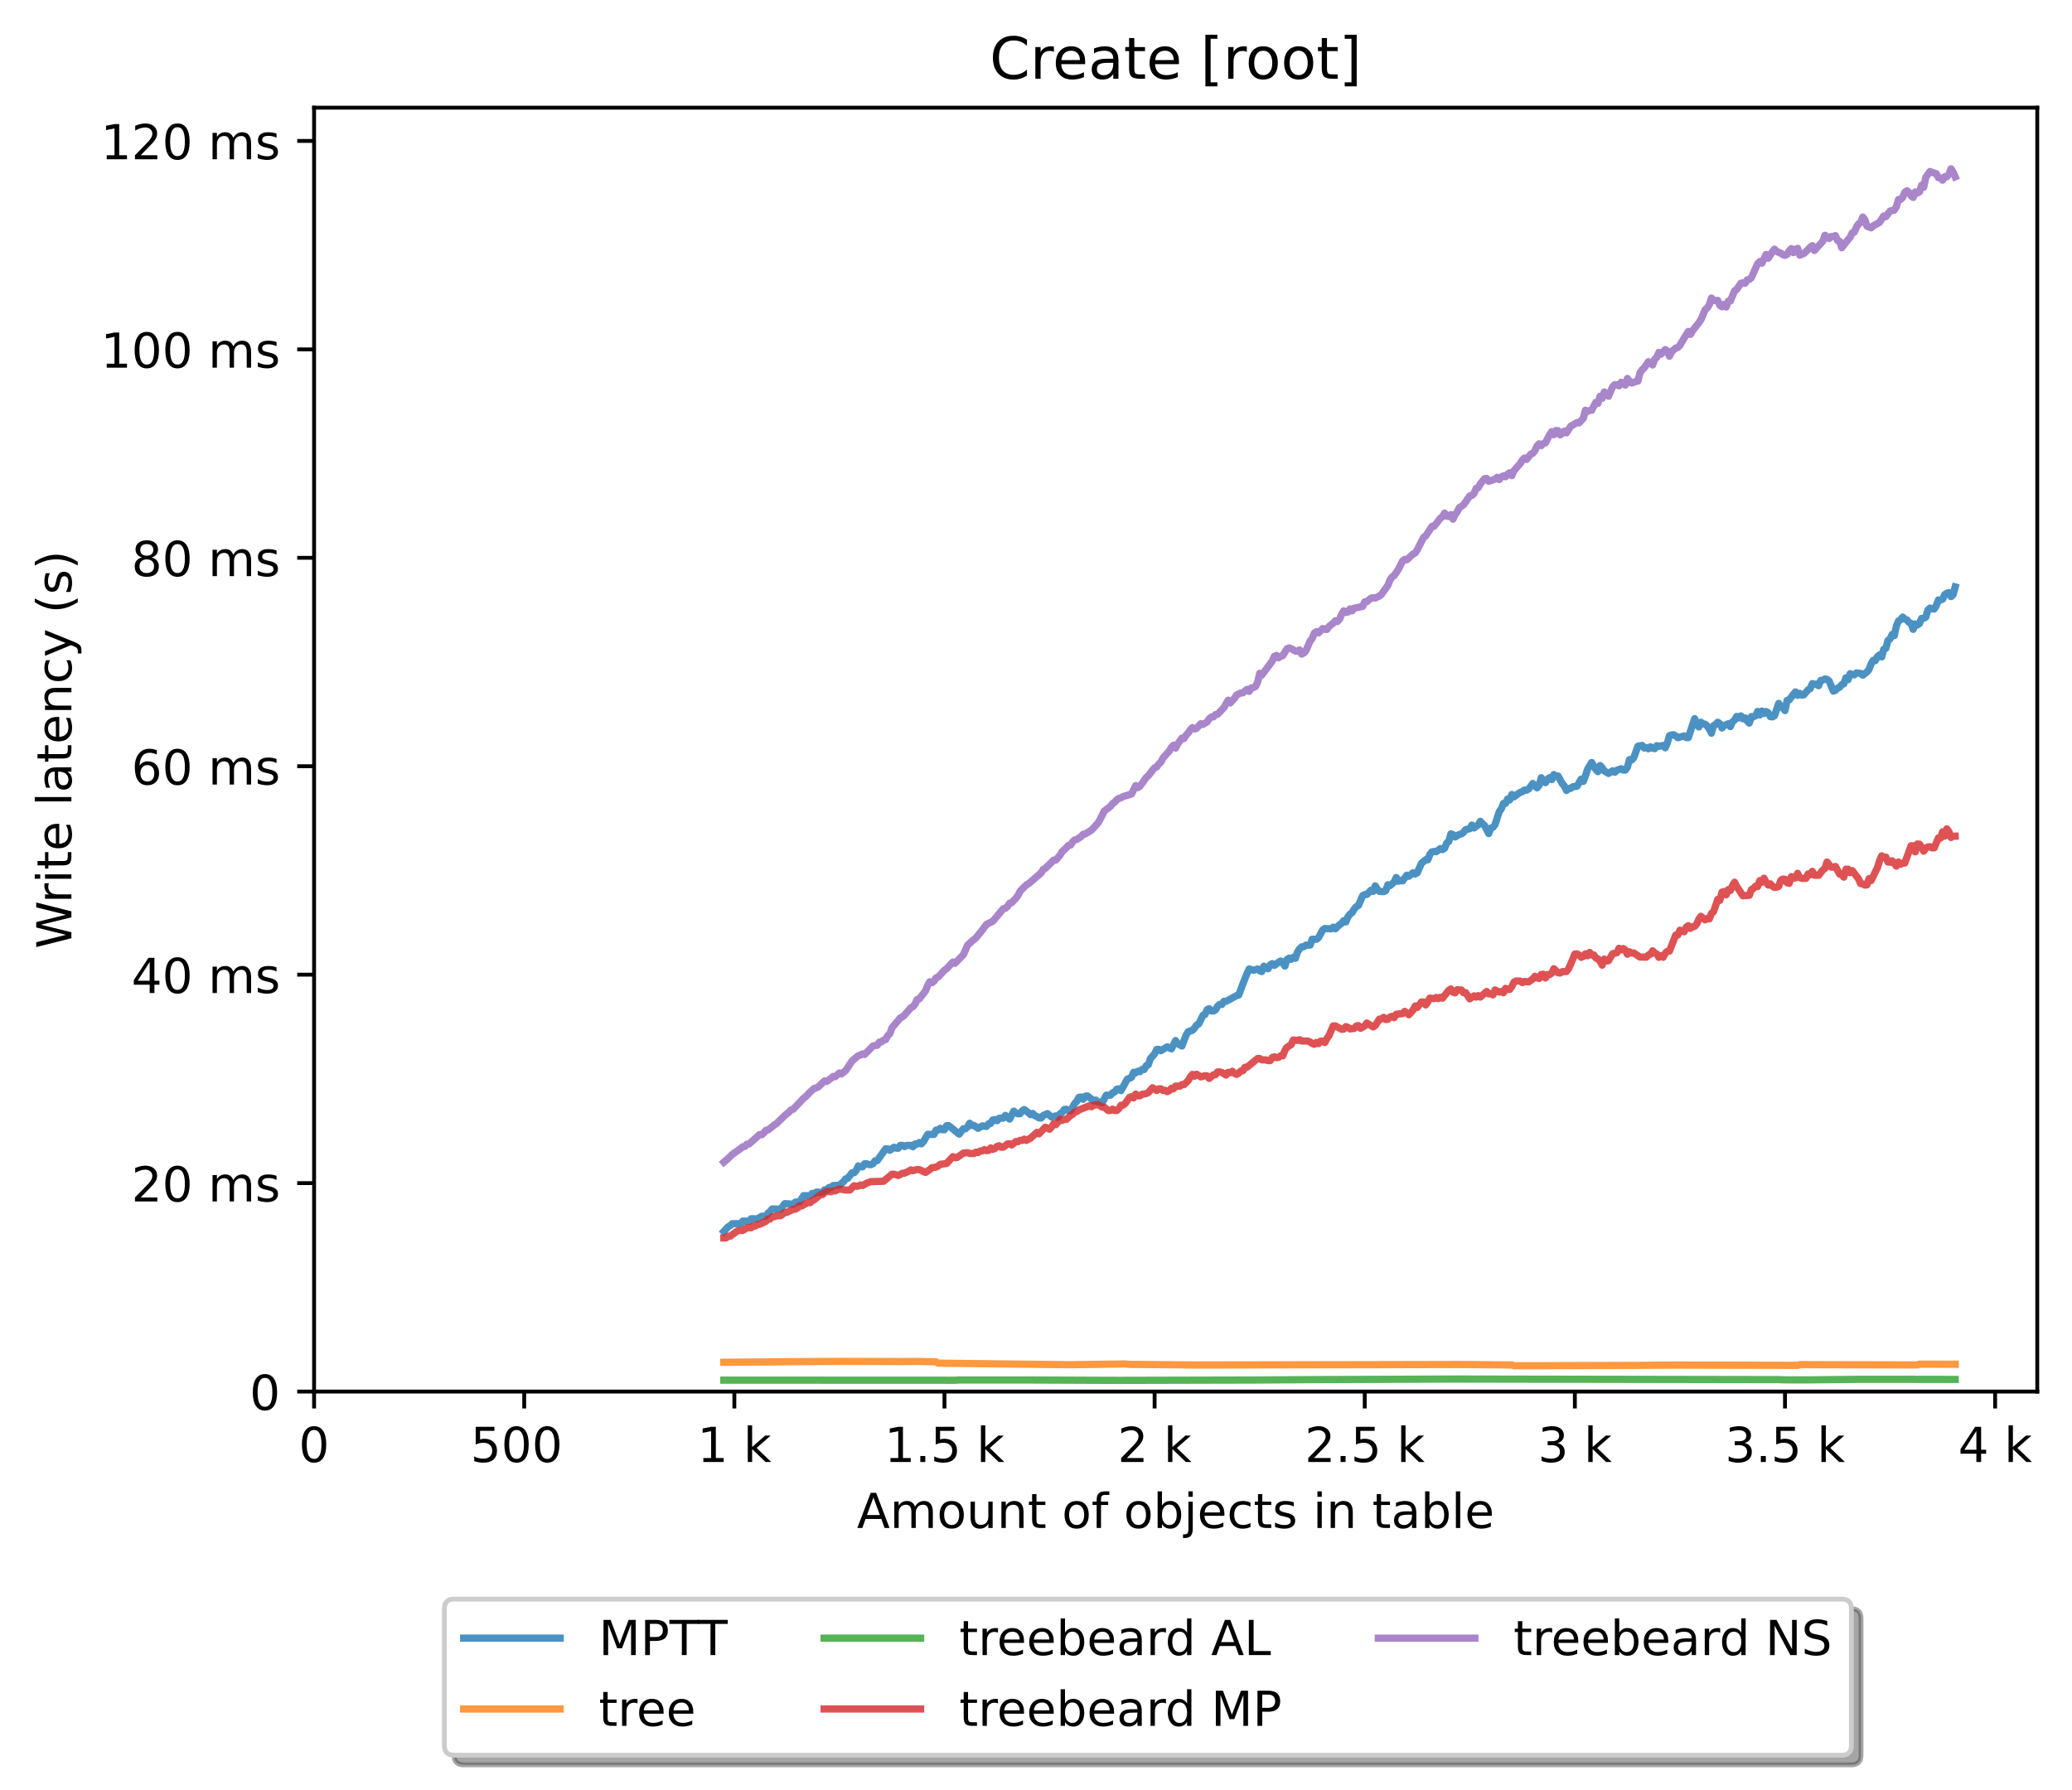 <?xml version="1.0" encoding="utf-8" standalone="no"?>
<!DOCTYPE svg PUBLIC "-//W3C//DTD SVG 1.1//EN"
  "http://www.w3.org/Graphics/SVG/1.1/DTD/svg11.dtd">
<!-- Created with matplotlib (https://matplotlib.org/) -->
<svg height="371.002pt" version="1.1" viewBox="0 0 429.414 371.002" width="429.414pt" xmlns="http://www.w3.org/2000/svg" xmlns:xlink="http://www.w3.org/1999/xlink">
 <defs>
  <style type="text/css">*{stroke-linecap:butt;stroke-linejoin:round;}</style>
 </defs>
 <g id="figure_1">
  <g id="patch_1">
   <path d="M -0 371.002 
L 429.414 371.002 
L 429.414 0 
L -0 0 
z
" style="fill:#ffffff;"/>
  </g>
  <g id="axes_1">
   <g id="patch_2">
    <path d="M 65.094 288.43 
L 422.214 288.43 
L 422.214 22.318 
L 65.094 22.318 
z
" style="fill:#ffffff;"/>
   </g>
   <g id="matplotlib.axis_1">
    <g id="xtick_1">
     <g id="line2d_1">
      <defs>
       <path d="M 0 0 
L 0 3.5 
" id="m42e19189df" style="stroke:#000000;stroke-width:0.8;"/>
      </defs>
      <g>
       <use style="stroke:#000000;stroke-width:0.8;" x="65.094" xlink:href="#m42e19189df" y="288.43"/>
      </g>
     </g>
     <g id="text_1">
      <!-- 0 -->
      <g transform="translate(61.913 303.029)scale(0.1 -0.1)">
       <defs>
        <path d="M 31.781 66.406 
Q 24.172 66.406 20.328 58.906 
Q 16.5 51.422 16.5 36.375 
Q 16.5 21.391 20.328 13.891 
Q 24.172 6.391 31.781 6.391 
Q 39.453 6.391 43.281 13.891 
Q 47.125 21.391 47.125 36.375 
Q 47.125 51.422 43.281 58.906 
Q 39.453 66.406 31.781 66.406 
z
M 31.781 74.219 
Q 44.047 74.219 50.516 64.516 
Q 56.984 54.828 56.984 36.375 
Q 56.984 17.969 50.516 8.266 
Q 44.047 -1.422 31.781 -1.422 
Q 19.531 -1.422 13.062 8.266 
Q 6.594 17.969 6.594 36.375 
Q 6.594 54.828 13.062 64.516 
Q 19.531 74.219 31.781 74.219 
z
" id="DejaVuSans-48"/>
       </defs>
       <use xlink:href="#DejaVuSans-48"/>
      </g>
     </g>
    </g>
    <g id="xtick_2">
     <g id="line2d_2">
      <g>
       <use style="stroke:#000000;stroke-width:0.8;" x="108.642" xlink:href="#m42e19189df" y="288.43"/>
      </g>
     </g>
     <g id="text_2">
      <!-- 500  -->
      <g transform="translate(97.51 303.029)scale(0.1 -0.1)">
       <defs>
        <path d="M 10.797 72.906 
L 49.516 72.906 
L 49.516 64.594 
L 19.828 64.594 
L 19.828 46.734 
Q 21.969 47.469 24.109 47.828 
Q 26.266 48.188 28.422 48.188 
Q 40.625 48.188 47.75 41.5 
Q 54.891 34.812 54.891 23.391 
Q 54.891 11.625 47.562 5.094 
Q 40.234 -1.422 26.906 -1.422 
Q 22.312 -1.422 17.547 -0.641 
Q 12.797 0.141 7.719 1.703 
L 7.719 11.625 
Q 12.109 9.234 16.797 8.062 
Q 21.484 6.891 26.703 6.891 
Q 35.156 6.891 40.078 11.328 
Q 45.016 15.766 45.016 23.391 
Q 45.016 31 40.078 35.438 
Q 35.156 39.891 26.703 39.891 
Q 22.75 39.891 18.812 39.016 
Q 14.891 38.141 10.797 36.281 
z
" id="DejaVuSans-53"/>
        <path id="DejaVuSans-32"/>
       </defs>
       <use xlink:href="#DejaVuSans-53"/>
       <use x="63.623" xlink:href="#DejaVuSans-48"/>
       <use x="127.246" xlink:href="#DejaVuSans-48"/>
       <use x="190.869" xlink:href="#DejaVuSans-32"/>
      </g>
     </g>
    </g>
    <g id="xtick_3">
     <g id="line2d_3">
      <g>
       <use style="stroke:#000000;stroke-width:0.8;" x="152.191" xlink:href="#m42e19189df" y="288.43"/>
      </g>
     </g>
     <g id="text_3">
      <!-- 1 k -->
      <g transform="translate(144.525 303.029)scale(0.1 -0.1)">
       <defs>
        <path d="M 12.406 8.297 
L 28.516 8.297 
L 28.516 63.922 
L 10.984 60.406 
L 10.984 69.391 
L 28.422 72.906 
L 38.281 72.906 
L 38.281 8.297 
L 54.391 8.297 
L 54.391 0 
L 12.406 0 
z
" id="DejaVuSans-49"/>
        <path d="M 9.078 75.984 
L 18.109 75.984 
L 18.109 31.109 
L 44.922 54.688 
L 56.391 54.688 
L 27.391 29.109 
L 57.625 0 
L 45.906 0 
L 18.109 26.703 
L 18.109 0 
L 9.078 0 
z
" id="DejaVuSans-107"/>
       </defs>
       <use xlink:href="#DejaVuSans-49"/>
       <use x="63.623" xlink:href="#DejaVuSans-32"/>
       <use x="95.41" xlink:href="#DejaVuSans-107"/>
      </g>
     </g>
    </g>
    <g id="xtick_4">
     <g id="line2d_4">
      <g>
       <use style="stroke:#000000;stroke-width:0.8;" x="195.739" xlink:href="#m42e19189df" y="288.43"/>
      </g>
     </g>
     <g id="text_4">
      <!-- 1.5 k -->
      <g transform="translate(183.304 303.029)scale(0.1 -0.1)">
       <defs>
        <path d="M 10.688 12.406 
L 21 12.406 
L 21 0 
L 10.688 0 
z
" id="DejaVuSans-46"/>
       </defs>
       <use xlink:href="#DejaVuSans-49"/>
       <use x="63.623" xlink:href="#DejaVuSans-46"/>
       <use x="95.41" xlink:href="#DejaVuSans-53"/>
       <use x="159.033" xlink:href="#DejaVuSans-32"/>
       <use x="190.82" xlink:href="#DejaVuSans-107"/>
      </g>
     </g>
    </g>
    <g id="xtick_5">
     <g id="line2d_5">
      <g>
       <use style="stroke:#000000;stroke-width:0.8;" x="239.288" xlink:href="#m42e19189df" y="288.43"/>
      </g>
     </g>
     <g id="text_5">
      <!-- 2 k -->
      <g transform="translate(231.622 303.029)scale(0.1 -0.1)">
       <defs>
        <path d="M 19.188 8.297 
L 53.609 8.297 
L 53.609 0 
L 7.328 0 
L 7.328 8.297 
Q 12.938 14.109 22.625 23.891 
Q 32.328 33.688 34.812 36.531 
Q 39.547 41.844 41.422 45.531 
Q 43.312 49.219 43.312 52.781 
Q 43.312 58.594 39.234 62.25 
Q 35.156 65.922 28.609 65.922 
Q 23.969 65.922 18.812 64.312 
Q 13.672 62.703 7.812 59.422 
L 7.812 69.391 
Q 13.766 71.781 18.938 73 
Q 24.125 74.219 28.422 74.219 
Q 39.75 74.219 46.484 68.547 
Q 53.219 62.891 53.219 53.422 
Q 53.219 48.922 51.531 44.891 
Q 49.859 40.875 45.406 35.406 
Q 44.188 33.984 37.641 27.219 
Q 31.109 20.453 19.188 8.297 
z
" id="DejaVuSans-50"/>
       </defs>
       <use xlink:href="#DejaVuSans-50"/>
       <use x="63.623" xlink:href="#DejaVuSans-32"/>
       <use x="95.41" xlink:href="#DejaVuSans-107"/>
      </g>
     </g>
    </g>
    <g id="xtick_6">
     <g id="line2d_6">
      <g>
       <use style="stroke:#000000;stroke-width:0.8;" x="282.837" xlink:href="#m42e19189df" y="288.43"/>
      </g>
     </g>
     <g id="text_6">
      <!-- 2.5 k -->
      <g transform="translate(270.401 303.029)scale(0.1 -0.1)">
       <use xlink:href="#DejaVuSans-50"/>
       <use x="63.623" xlink:href="#DejaVuSans-46"/>
       <use x="95.41" xlink:href="#DejaVuSans-53"/>
       <use x="159.033" xlink:href="#DejaVuSans-32"/>
       <use x="190.82" xlink:href="#DejaVuSans-107"/>
      </g>
     </g>
    </g>
    <g id="xtick_7">
     <g id="line2d_7">
      <g>
       <use style="stroke:#000000;stroke-width:0.8;" x="326.385" xlink:href="#m42e19189df" y="288.43"/>
      </g>
     </g>
     <g id="text_7">
      <!-- 3 k -->
      <g transform="translate(318.72 303.029)scale(0.1 -0.1)">
       <defs>
        <path d="M 40.578 39.312 
Q 47.656 37.797 51.625 33 
Q 55.609 28.219 55.609 21.188 
Q 55.609 10.406 48.188 4.484 
Q 40.766 -1.422 27.094 -1.422 
Q 22.516 -1.422 17.656 -0.516 
Q 12.797 0.391 7.625 2.203 
L 7.625 11.719 
Q 11.719 9.328 16.594 8.109 
Q 21.484 6.891 26.812 6.891 
Q 36.078 6.891 40.938 10.547 
Q 45.797 14.203 45.797 21.188 
Q 45.797 27.641 41.281 31.266 
Q 36.766 34.906 28.719 34.906 
L 20.219 34.906 
L 20.219 43.016 
L 29.109 43.016 
Q 36.375 43.016 40.234 45.922 
Q 44.094 48.828 44.094 54.297 
Q 44.094 59.906 40.109 62.906 
Q 36.141 65.922 28.719 65.922 
Q 24.656 65.922 20.016 65.031 
Q 15.375 64.156 9.812 62.312 
L 9.812 71.094 
Q 15.438 72.656 20.344 73.438 
Q 25.25 74.219 29.594 74.219 
Q 40.828 74.219 47.359 69.109 
Q 53.906 64.016 53.906 55.328 
Q 53.906 49.266 50.438 45.094 
Q 46.969 40.922 40.578 39.312 
z
" id="DejaVuSans-51"/>
       </defs>
       <use xlink:href="#DejaVuSans-51"/>
       <use x="63.623" xlink:href="#DejaVuSans-32"/>
       <use x="95.41" xlink:href="#DejaVuSans-107"/>
      </g>
     </g>
    </g>
    <g id="xtick_8">
     <g id="line2d_8">
      <g>
       <use style="stroke:#000000;stroke-width:0.8;" x="369.934" xlink:href="#m42e19189df" y="288.43"/>
      </g>
     </g>
     <g id="text_8">
      <!-- 3.5 k -->
      <g transform="translate(357.498 303.029)scale(0.1 -0.1)">
       <use xlink:href="#DejaVuSans-51"/>
       <use x="63.623" xlink:href="#DejaVuSans-46"/>
       <use x="95.41" xlink:href="#DejaVuSans-53"/>
       <use x="159.033" xlink:href="#DejaVuSans-32"/>
       <use x="190.82" xlink:href="#DejaVuSans-107"/>
      </g>
     </g>
    </g>
    <g id="xtick_9">
     <g id="line2d_9">
      <g>
       <use style="stroke:#000000;stroke-width:0.8;" x="413.482" xlink:href="#m42e19189df" y="288.43"/>
      </g>
     </g>
     <g id="text_9">
      <!-- 4 k -->
      <g transform="translate(405.817 303.029)scale(0.1 -0.1)">
       <defs>
        <path d="M 37.797 64.312 
L 12.891 25.391 
L 37.797 25.391 
z
M 35.203 72.906 
L 47.609 72.906 
L 47.609 25.391 
L 58.016 25.391 
L 58.016 17.188 
L 47.609 17.188 
L 47.609 0 
L 37.797 0 
L 37.797 17.188 
L 4.891 17.188 
L 4.891 26.703 
z
" id="DejaVuSans-52"/>
       </defs>
       <use xlink:href="#DejaVuSans-52"/>
       <use x="63.623" xlink:href="#DejaVuSans-32"/>
       <use x="95.41" xlink:href="#DejaVuSans-107"/>
      </g>
     </g>
    </g>
    <g id="text_10">
     <!-- Amount of objects in table -->
     <g transform="translate(177.595 316.707)scale(0.1 -0.1)">
      <defs>
       <path d="M 34.188 63.188 
L 20.797 26.906 
L 47.609 26.906 
z
M 28.609 72.906 
L 39.797 72.906 
L 67.578 0 
L 57.328 0 
L 50.688 18.703 
L 17.828 18.703 
L 11.188 0 
L 0.781 0 
z
" id="DejaVuSans-65"/>
       <path d="M 52 44.188 
Q 55.375 50.25 60.062 53.125 
Q 64.75 56 71.094 56 
Q 79.641 56 84.281 50.016 
Q 88.922 44.047 88.922 33.016 
L 88.922 0 
L 79.891 0 
L 79.891 32.719 
Q 79.891 40.578 77.094 44.375 
Q 74.312 48.188 68.609 48.188 
Q 61.625 48.188 57.562 43.547 
Q 53.516 38.922 53.516 30.906 
L 53.516 0 
L 44.484 0 
L 44.484 32.719 
Q 44.484 40.625 41.703 44.406 
Q 38.922 48.188 33.109 48.188 
Q 26.219 48.188 22.156 43.531 
Q 18.109 38.875 18.109 30.906 
L 18.109 0 
L 9.078 0 
L 9.078 54.688 
L 18.109 54.688 
L 18.109 46.188 
Q 21.188 51.219 25.484 53.609 
Q 29.781 56 35.688 56 
Q 41.656 56 45.828 52.969 
Q 50 49.953 52 44.188 
z
" id="DejaVuSans-109"/>
       <path d="M 30.609 48.391 
Q 23.391 48.391 19.188 42.75 
Q 14.984 37.109 14.984 27.297 
Q 14.984 17.484 19.156 11.844 
Q 23.344 6.203 30.609 6.203 
Q 37.797 6.203 41.984 11.859 
Q 46.188 17.531 46.188 27.297 
Q 46.188 37.016 41.984 42.703 
Q 37.797 48.391 30.609 48.391 
z
M 30.609 56 
Q 42.328 56 49.016 48.375 
Q 55.719 40.766 55.719 27.297 
Q 55.719 13.875 49.016 6.219 
Q 42.328 -1.422 30.609 -1.422 
Q 18.844 -1.422 12.172 6.219 
Q 5.516 13.875 5.516 27.297 
Q 5.516 40.766 12.172 48.375 
Q 18.844 56 30.609 56 
z
" id="DejaVuSans-111"/>
       <path d="M 8.5 21.578 
L 8.5 54.688 
L 17.484 54.688 
L 17.484 21.922 
Q 17.484 14.156 20.5 10.266 
Q 23.531 6.391 29.594 6.391 
Q 36.859 6.391 41.078 11.031 
Q 45.312 15.672 45.312 23.688 
L 45.312 54.688 
L 54.297 54.688 
L 54.297 0 
L 45.312 0 
L 45.312 8.406 
Q 42.047 3.422 37.719 1 
Q 33.406 -1.422 27.688 -1.422 
Q 18.266 -1.422 13.375 4.438 
Q 8.5 10.297 8.5 21.578 
z
M 31.109 56 
z
" id="DejaVuSans-117"/>
       <path d="M 54.891 33.016 
L 54.891 0 
L 45.906 0 
L 45.906 32.719 
Q 45.906 40.484 42.875 44.328 
Q 39.844 48.188 33.797 48.188 
Q 26.516 48.188 22.312 43.547 
Q 18.109 38.922 18.109 30.906 
L 18.109 0 
L 9.078 0 
L 9.078 54.688 
L 18.109 54.688 
L 18.109 46.188 
Q 21.344 51.125 25.703 53.562 
Q 30.078 56 35.797 56 
Q 45.219 56 50.047 50.172 
Q 54.891 44.344 54.891 33.016 
z
" id="DejaVuSans-110"/>
       <path d="M 18.312 70.219 
L 18.312 54.688 
L 36.812 54.688 
L 36.812 47.703 
L 18.312 47.703 
L 18.312 18.016 
Q 18.312 11.328 20.141 9.422 
Q 21.969 7.516 27.594 7.516 
L 36.812 7.516 
L 36.812 0 
L 27.594 0 
Q 17.188 0 13.234 3.875 
Q 9.281 7.766 9.281 18.016 
L 9.281 47.703 
L 2.688 47.703 
L 2.688 54.688 
L 9.281 54.688 
L 9.281 70.219 
z
" id="DejaVuSans-116"/>
       <path d="M 37.109 75.984 
L 37.109 68.5 
L 28.516 68.5 
Q 23.688 68.5 21.797 66.547 
Q 19.922 64.594 19.922 59.516 
L 19.922 54.688 
L 34.719 54.688 
L 34.719 47.703 
L 19.922 47.703 
L 19.922 0 
L 10.891 0 
L 10.891 47.703 
L 2.297 47.703 
L 2.297 54.688 
L 10.891 54.688 
L 10.891 58.5 
Q 10.891 67.625 15.141 71.797 
Q 19.391 75.984 28.609 75.984 
z
" id="DejaVuSans-102"/>
       <path d="M 48.688 27.297 
Q 48.688 37.203 44.609 42.844 
Q 40.531 48.484 33.406 48.484 
Q 26.266 48.484 22.188 42.844 
Q 18.109 37.203 18.109 27.297 
Q 18.109 17.391 22.188 11.75 
Q 26.266 6.109 33.406 6.109 
Q 40.531 6.109 44.609 11.75 
Q 48.688 17.391 48.688 27.297 
z
M 18.109 46.391 
Q 20.953 51.266 25.266 53.625 
Q 29.594 56 35.594 56 
Q 45.562 56 51.781 48.094 
Q 58.016 40.188 58.016 27.297 
Q 58.016 14.406 51.781 6.484 
Q 45.562 -1.422 35.594 -1.422 
Q 29.594 -1.422 25.266 0.953 
Q 20.953 3.328 18.109 8.203 
L 18.109 0 
L 9.078 0 
L 9.078 75.984 
L 18.109 75.984 
z
" id="DejaVuSans-98"/>
       <path d="M 9.422 54.688 
L 18.406 54.688 
L 18.406 -0.984 
Q 18.406 -11.422 14.422 -16.109 
Q 10.453 -20.797 1.609 -20.797 
L -1.812 -20.797 
L -1.812 -13.188 
L 0.594 -13.188 
Q 5.719 -13.188 7.562 -10.812 
Q 9.422 -8.453 9.422 -0.984 
z
M 9.422 75.984 
L 18.406 75.984 
L 18.406 64.594 
L 9.422 64.594 
z
" id="DejaVuSans-106"/>
       <path d="M 56.203 29.594 
L 56.203 25.203 
L 14.891 25.203 
Q 15.484 15.922 20.484 11.062 
Q 25.484 6.203 34.422 6.203 
Q 39.594 6.203 44.453 7.469 
Q 49.312 8.734 54.109 11.281 
L 54.109 2.781 
Q 49.266 0.734 44.188 -0.344 
Q 39.109 -1.422 33.891 -1.422 
Q 20.797 -1.422 13.156 6.188 
Q 5.516 13.812 5.516 26.812 
Q 5.516 40.234 12.766 48.109 
Q 20.016 56 32.328 56 
Q 43.359 56 49.781 48.891 
Q 56.203 41.797 56.203 29.594 
z
M 47.219 32.234 
Q 47.125 39.594 43.094 43.984 
Q 39.062 48.391 32.422 48.391 
Q 24.906 48.391 20.391 44.141 
Q 15.875 39.891 15.188 32.172 
z
" id="DejaVuSans-101"/>
       <path d="M 48.781 52.594 
L 48.781 44.188 
Q 44.969 46.297 41.141 47.344 
Q 37.312 48.391 33.406 48.391 
Q 24.656 48.391 19.812 42.844 
Q 14.984 37.312 14.984 27.297 
Q 14.984 17.281 19.812 11.734 
Q 24.656 6.203 33.406 6.203 
Q 37.312 6.203 41.141 7.25 
Q 44.969 8.297 48.781 10.406 
L 48.781 2.094 
Q 45.016 0.344 40.984 -0.531 
Q 36.969 -1.422 32.422 -1.422 
Q 20.062 -1.422 12.781 6.344 
Q 5.516 14.109 5.516 27.297 
Q 5.516 40.672 12.859 48.328 
Q 20.219 56 33.016 56 
Q 37.156 56 41.109 55.141 
Q 45.062 54.297 48.781 52.594 
z
" id="DejaVuSans-99"/>
       <path d="M 44.281 53.078 
L 44.281 44.578 
Q 40.484 46.531 36.375 47.5 
Q 32.281 48.484 27.875 48.484 
Q 21.188 48.484 17.844 46.438 
Q 14.5 44.391 14.5 40.281 
Q 14.5 37.156 16.891 35.375 
Q 19.281 33.594 26.516 31.984 
L 29.594 31.297 
Q 39.156 29.25 43.188 25.516 
Q 47.219 21.781 47.219 15.094 
Q 47.219 7.469 41.188 3.016 
Q 35.156 -1.422 24.609 -1.422 
Q 20.219 -1.422 15.453 -0.562 
Q 10.688 0.297 5.422 2 
L 5.422 11.281 
Q 10.406 8.688 15.234 7.391 
Q 20.062 6.109 24.812 6.109 
Q 31.156 6.109 34.562 8.281 
Q 37.984 10.453 37.984 14.406 
Q 37.984 18.062 35.516 20.016 
Q 33.062 21.969 24.703 23.781 
L 21.578 24.516 
Q 13.234 26.266 9.516 29.906 
Q 5.812 33.547 5.812 39.891 
Q 5.812 47.609 11.281 51.797 
Q 16.75 56 26.812 56 
Q 31.781 56 36.172 55.266 
Q 40.578 54.547 44.281 53.078 
z
" id="DejaVuSans-115"/>
       <path d="M 9.422 54.688 
L 18.406 54.688 
L 18.406 0 
L 9.422 0 
z
M 9.422 75.984 
L 18.406 75.984 
L 18.406 64.594 
L 9.422 64.594 
z
" id="DejaVuSans-105"/>
       <path d="M 34.281 27.484 
Q 23.391 27.484 19.188 25 
Q 14.984 22.516 14.984 16.5 
Q 14.984 11.719 18.141 8.906 
Q 21.297 6.109 26.703 6.109 
Q 34.188 6.109 38.703 11.406 
Q 43.219 16.703 43.219 25.484 
L 43.219 27.484 
z
M 52.203 31.203 
L 52.203 0 
L 43.219 0 
L 43.219 8.297 
Q 40.141 3.328 35.547 0.953 
Q 30.953 -1.422 24.312 -1.422 
Q 15.922 -1.422 10.953 3.297 
Q 6 8.016 6 15.922 
Q 6 25.141 12.172 29.828 
Q 18.359 34.516 30.609 34.516 
L 43.219 34.516 
L 43.219 35.406 
Q 43.219 41.609 39.141 45 
Q 35.062 48.391 27.688 48.391 
Q 23 48.391 18.547 47.266 
Q 14.109 46.141 10.016 43.891 
L 10.016 52.203 
Q 14.938 54.109 19.578 55.047 
Q 24.219 56 28.609 56 
Q 40.484 56 46.344 49.844 
Q 52.203 43.703 52.203 31.203 
z
" id="DejaVuSans-97"/>
       <path d="M 9.422 75.984 
L 18.406 75.984 
L 18.406 0 
L 9.422 0 
z
" id="DejaVuSans-108"/>
      </defs>
      <use xlink:href="#DejaVuSans-65"/>
      <use x="68.408" xlink:href="#DejaVuSans-109"/>
      <use x="165.82" xlink:href="#DejaVuSans-111"/>
      <use x="227.002" xlink:href="#DejaVuSans-117"/>
      <use x="290.381" xlink:href="#DejaVuSans-110"/>
      <use x="353.76" xlink:href="#DejaVuSans-116"/>
      <use x="392.969" xlink:href="#DejaVuSans-32"/>
      <use x="424.756" xlink:href="#DejaVuSans-111"/>
      <use x="485.938" xlink:href="#DejaVuSans-102"/>
      <use x="521.143" xlink:href="#DejaVuSans-32"/>
      <use x="552.93" xlink:href="#DejaVuSans-111"/>
      <use x="614.111" xlink:href="#DejaVuSans-98"/>
      <use x="677.588" xlink:href="#DejaVuSans-106"/>
      <use x="705.371" xlink:href="#DejaVuSans-101"/>
      <use x="766.895" xlink:href="#DejaVuSans-99"/>
      <use x="821.875" xlink:href="#DejaVuSans-116"/>
      <use x="861.084" xlink:href="#DejaVuSans-115"/>
      <use x="913.184" xlink:href="#DejaVuSans-32"/>
      <use x="944.971" xlink:href="#DejaVuSans-105"/>
      <use x="972.754" xlink:href="#DejaVuSans-110"/>
      <use x="1036.133" xlink:href="#DejaVuSans-32"/>
      <use x="1067.92" xlink:href="#DejaVuSans-116"/>
      <use x="1107.129" xlink:href="#DejaVuSans-97"/>
      <use x="1168.408" xlink:href="#DejaVuSans-98"/>
      <use x="1231.885" xlink:href="#DejaVuSans-108"/>
      <use x="1259.668" xlink:href="#DejaVuSans-101"/>
     </g>
    </g>
   </g>
   <g id="matplotlib.axis_2">
    <g id="ytick_1">
     <g id="line2d_10">
      <defs>
       <path d="M 0 0 
L -3.5 0 
" id="m9ea4544ed0" style="stroke:#000000;stroke-width:0.8;"/>
      </defs>
      <g>
       <use style="stroke:#000000;stroke-width:0.8;" x="65.094" xlink:href="#m9ea4544ed0" y="288.43"/>
      </g>
     </g>
     <g id="text_11">
      <!-- 0 -->
      <g transform="translate(51.731 292.229)scale(0.1 -0.1)">
       <use xlink:href="#DejaVuSans-48"/>
      </g>
     </g>
    </g>
    <g id="ytick_2">
     <g id="line2d_11">
      <g>
       <use style="stroke:#000000;stroke-width:0.8;" x="65.094" xlink:href="#m9ea4544ed0" y="245.227"/>
      </g>
     </g>
     <g id="text_12">
      <!-- 20 ms -->
      <g transform="translate(27.241 249.026)scale(0.1 -0.1)">
       <use xlink:href="#DejaVuSans-50"/>
       <use x="63.623" xlink:href="#DejaVuSans-48"/>
       <use x="127.246" xlink:href="#DejaVuSans-32"/>
       <use x="159.033" xlink:href="#DejaVuSans-109"/>
       <use x="256.445" xlink:href="#DejaVuSans-115"/>
      </g>
     </g>
    </g>
    <g id="ytick_3">
     <g id="line2d_12">
      <g>
       <use style="stroke:#000000;stroke-width:0.8;" x="65.094" xlink:href="#m9ea4544ed0" y="202.023"/>
      </g>
     </g>
     <g id="text_13">
      <!-- 40 ms -->
      <g transform="translate(27.241 205.822)scale(0.1 -0.1)">
       <use xlink:href="#DejaVuSans-52"/>
       <use x="63.623" xlink:href="#DejaVuSans-48"/>
       <use x="127.246" xlink:href="#DejaVuSans-32"/>
       <use x="159.033" xlink:href="#DejaVuSans-109"/>
       <use x="256.445" xlink:href="#DejaVuSans-115"/>
      </g>
     </g>
    </g>
    <g id="ytick_4">
     <g id="line2d_13">
      <g>
       <use style="stroke:#000000;stroke-width:0.8;" x="65.094" xlink:href="#m9ea4544ed0" y="158.819"/>
      </g>
     </g>
     <g id="text_14">
      <!-- 60 ms -->
      <g transform="translate(27.241 162.619)scale(0.1 -0.1)">
       <defs>
        <path d="M 33.016 40.375 
Q 26.375 40.375 22.484 35.828 
Q 18.609 31.297 18.609 23.391 
Q 18.609 15.531 22.484 10.953 
Q 26.375 6.391 33.016 6.391 
Q 39.656 6.391 43.531 10.953 
Q 47.406 15.531 47.406 23.391 
Q 47.406 31.297 43.531 35.828 
Q 39.656 40.375 33.016 40.375 
z
M 52.594 71.297 
L 52.594 62.312 
Q 48.875 64.062 45.094 64.984 
Q 41.312 65.922 37.594 65.922 
Q 27.828 65.922 22.672 59.328 
Q 17.531 52.734 16.797 39.406 
Q 19.672 43.656 24.016 45.922 
Q 28.375 48.188 33.594 48.188 
Q 44.578 48.188 50.953 41.516 
Q 57.328 34.859 57.328 23.391 
Q 57.328 12.156 50.688 5.359 
Q 44.047 -1.422 33.016 -1.422 
Q 20.359 -1.422 13.672 8.266 
Q 6.984 17.969 6.984 36.375 
Q 6.984 53.656 15.188 63.938 
Q 23.391 74.219 37.203 74.219 
Q 40.922 74.219 44.703 73.484 
Q 48.484 72.75 52.594 71.297 
z
" id="DejaVuSans-54"/>
       </defs>
       <use xlink:href="#DejaVuSans-54"/>
       <use x="63.623" xlink:href="#DejaVuSans-48"/>
       <use x="127.246" xlink:href="#DejaVuSans-32"/>
       <use x="159.033" xlink:href="#DejaVuSans-109"/>
       <use x="256.445" xlink:href="#DejaVuSans-115"/>
      </g>
     </g>
    </g>
    <g id="ytick_5">
     <g id="line2d_14">
      <g>
       <use style="stroke:#000000;stroke-width:0.8;" x="65.094" xlink:href="#m9ea4544ed0" y="115.616"/>
      </g>
     </g>
     <g id="text_15">
      <!-- 80 ms -->
      <g transform="translate(27.241 119.415)scale(0.1 -0.1)">
       <defs>
        <path d="M 31.781 34.625 
Q 24.75 34.625 20.719 30.859 
Q 16.703 27.094 16.703 20.516 
Q 16.703 13.922 20.719 10.156 
Q 24.75 6.391 31.781 6.391 
Q 38.812 6.391 42.859 10.172 
Q 46.922 13.969 46.922 20.516 
Q 46.922 27.094 42.891 30.859 
Q 38.875 34.625 31.781 34.625 
z
M 21.922 38.812 
Q 15.578 40.375 12.031 44.719 
Q 8.5 49.078 8.5 55.328 
Q 8.5 64.062 14.719 69.141 
Q 20.953 74.219 31.781 74.219 
Q 42.672 74.219 48.875 69.141 
Q 55.078 64.062 55.078 55.328 
Q 55.078 49.078 51.531 44.719 
Q 48 40.375 41.703 38.812 
Q 48.828 37.156 52.797 32.312 
Q 56.781 27.484 56.781 20.516 
Q 56.781 9.906 50.312 4.234 
Q 43.844 -1.422 31.781 -1.422 
Q 19.734 -1.422 13.25 4.234 
Q 6.781 9.906 6.781 20.516 
Q 6.781 27.484 10.781 32.312 
Q 14.797 37.156 21.922 38.812 
z
M 18.312 54.391 
Q 18.312 48.734 21.844 45.562 
Q 25.391 42.391 31.781 42.391 
Q 38.141 42.391 41.719 45.562 
Q 45.312 48.734 45.312 54.391 
Q 45.312 60.062 41.719 63.234 
Q 38.141 66.406 31.781 66.406 
Q 25.391 66.406 21.844 63.234 
Q 18.312 60.062 18.312 54.391 
z
" id="DejaVuSans-56"/>
       </defs>
       <use xlink:href="#DejaVuSans-56"/>
       <use x="63.623" xlink:href="#DejaVuSans-48"/>
       <use x="127.246" xlink:href="#DejaVuSans-32"/>
       <use x="159.033" xlink:href="#DejaVuSans-109"/>
       <use x="256.445" xlink:href="#DejaVuSans-115"/>
      </g>
     </g>
    </g>
    <g id="ytick_6">
     <g id="line2d_15">
      <g>
       <use style="stroke:#000000;stroke-width:0.8;" x="65.094" xlink:href="#m9ea4544ed0" y="72.412"/>
      </g>
     </g>
     <g id="text_16">
      <!-- 100 ms -->
      <g transform="translate(20.878 76.211)scale(0.1 -0.1)">
       <use xlink:href="#DejaVuSans-49"/>
       <use x="63.623" xlink:href="#DejaVuSans-48"/>
       <use x="127.246" xlink:href="#DejaVuSans-48"/>
       <use x="190.869" xlink:href="#DejaVuSans-32"/>
       <use x="222.656" xlink:href="#DejaVuSans-109"/>
       <use x="320.068" xlink:href="#DejaVuSans-115"/>
      </g>
     </g>
    </g>
    <g id="ytick_7">
     <g id="line2d_16">
      <g>
       <use style="stroke:#000000;stroke-width:0.8;" x="65.094" xlink:href="#m9ea4544ed0" y="29.209"/>
      </g>
     </g>
     <g id="text_17">
      <!-- 120 ms -->
      <g transform="translate(20.878 33.008)scale(0.1 -0.1)">
       <use xlink:href="#DejaVuSans-49"/>
       <use x="63.623" xlink:href="#DejaVuSans-50"/>
       <use x="127.246" xlink:href="#DejaVuSans-48"/>
       <use x="190.869" xlink:href="#DejaVuSans-32"/>
       <use x="222.656" xlink:href="#DejaVuSans-109"/>
       <use x="320.068" xlink:href="#DejaVuSans-115"/>
      </g>
     </g>
    </g>
    <g id="text_18">
     <!-- Write latency (s) -->
     <g transform="translate(14.798 196.626)rotate(-90)scale(0.1 -0.1)">
      <defs>
       <path d="M 3.328 72.906 
L 13.281 72.906 
L 28.609 11.281 
L 43.891 72.906 
L 54.984 72.906 
L 70.312 11.281 
L 85.594 72.906 
L 95.609 72.906 
L 77.297 0 
L 64.891 0 
L 49.516 63.281 
L 33.984 0 
L 21.578 0 
z
" id="DejaVuSans-87"/>
       <path d="M 41.109 46.297 
Q 39.594 47.172 37.812 47.578 
Q 36.031 48 33.891 48 
Q 26.266 48 22.188 43.047 
Q 18.109 38.094 18.109 28.812 
L 18.109 0 
L 9.078 0 
L 9.078 54.688 
L 18.109 54.688 
L 18.109 46.188 
Q 20.953 51.172 25.484 53.578 
Q 30.031 56 36.531 56 
Q 37.453 56 38.578 55.875 
Q 39.703 55.766 41.062 55.516 
z
" id="DejaVuSans-114"/>
       <path d="M 32.172 -5.078 
Q 28.375 -14.844 24.75 -17.812 
Q 21.141 -20.797 15.094 -20.797 
L 7.906 -20.797 
L 7.906 -13.281 
L 13.188 -13.281 
Q 16.891 -13.281 18.938 -11.516 
Q 21 -9.766 23.484 -3.219 
L 25.094 0.875 
L 2.984 54.688 
L 12.5 54.688 
L 29.594 11.922 
L 46.688 54.688 
L 56.203 54.688 
z
" id="DejaVuSans-121"/>
       <path d="M 31 75.875 
Q 24.469 64.656 21.281 53.656 
Q 18.109 42.672 18.109 31.391 
Q 18.109 20.125 21.312 9.062 
Q 24.516 -2 31 -13.188 
L 23.188 -13.188 
Q 15.875 -1.703 12.234 9.375 
Q 8.594 20.453 8.594 31.391 
Q 8.594 42.281 12.203 53.312 
Q 15.828 64.359 23.188 75.875 
z
" id="DejaVuSans-40"/>
       <path d="M 8.016 75.875 
L 15.828 75.875 
Q 23.141 64.359 26.781 53.312 
Q 30.422 42.281 30.422 31.391 
Q 30.422 20.453 26.781 9.375 
Q 23.141 -1.703 15.828 -13.188 
L 8.016 -13.188 
Q 14.5 -2 17.703 9.062 
Q 20.906 20.125 20.906 31.391 
Q 20.906 42.672 17.703 53.656 
Q 14.5 64.656 8.016 75.875 
z
" id="DejaVuSans-41"/>
      </defs>
      <use xlink:href="#DejaVuSans-87"/>
      <use x="94.377" xlink:href="#DejaVuSans-114"/>
      <use x="135.49" xlink:href="#DejaVuSans-105"/>
      <use x="163.273" xlink:href="#DejaVuSans-116"/>
      <use x="202.482" xlink:href="#DejaVuSans-101"/>
      <use x="264.006" xlink:href="#DejaVuSans-32"/>
      <use x="295.793" xlink:href="#DejaVuSans-108"/>
      <use x="323.576" xlink:href="#DejaVuSans-97"/>
      <use x="384.855" xlink:href="#DejaVuSans-116"/>
      <use x="424.064" xlink:href="#DejaVuSans-101"/>
      <use x="485.588" xlink:href="#DejaVuSans-110"/>
      <use x="548.967" xlink:href="#DejaVuSans-99"/>
      <use x="603.947" xlink:href="#DejaVuSans-121"/>
      <use x="663.127" xlink:href="#DejaVuSans-32"/>
      <use x="694.914" xlink:href="#DejaVuSans-40"/>
      <use x="733.928" xlink:href="#DejaVuSans-115"/>
      <use x="786.027" xlink:href="#DejaVuSans-41"/>
     </g>
    </g>
   </g>
   <g id="line2d_17">
    <path clip-path="url(#p3c51623f51)" d="M 150.013 255.235 
L 150.884 254.298 
L 151.32 254.05 
L 151.755 253.644 
L 153.497 253.613 
L 153.933 253.088 
L 155.239 253.126 
L 155.675 252.611 
L 156.546 252.62 
L 156.981 252.634 
L 157.852 252.093 
L 158.723 252.088 
L 159.159 251.455 
L 159.594 251.111 
L 160.03 250.582 
L 161.772 250.612 
L 162.643 249.482 
L 163.514 249.529 
L 164.384 249.611 
L 164.82 249.165 
L 165.691 249.093 
L 166.562 247.824 
L 167.868 247.84 
L 168.304 247.358 
L 168.739 247.43 
L 169.175 247.099 
L 169.61 247.086 
L 170.046 247.19 
L 170.481 247.165 
L 170.917 246.6 
L 171.352 246.705 
L 171.788 246.135 
L 172.223 246.152 
L 172.659 245.732 
L 173.53 245.693 
L 173.965 245.654 
L 174.836 244.897 
L 175.272 244.345 
L 175.707 244.217 
L 176.578 243.089 
L 177.014 243.082 
L 177.449 242.6 
L 177.885 241.657 
L 178.32 241.851 
L 178.756 241.843 
L 179.191 241.213 
L 179.626 241.206 
L 180.062 241.387 
L 180.497 241.396 
L 180.933 241.199 
L 181.368 240.588 
L 181.804 240.565 
L 183.546 238.116 
L 183.981 238.141 
L 184.417 238.416 
L 185.288 237.786 
L 185.723 237.973 
L 186.159 237.997 
L 186.594 237.396 
L 187.03 237.398 
L 187.465 237.652 
L 187.901 237.414 
L 188.772 237.4 
L 189.207 237.686 
L 189.643 237.106 
L 190.078 237.134 
L 190.514 236.806 
L 190.949 237.088 
L 191.385 236.61 
L 192.256 235.12 
L 193.562 235.135 
L 193.998 234.231 
L 194.433 234.224 
L 194.868 233.861 
L 195.304 234.153 
L 195.739 234.159 
L 196.175 233.315 
L 196.61 233.312 
L 198.788 235.066 
L 199.659 233.947 
L 200.094 233.959 
L 200.53 233.582 
L 200.965 232.817 
L 201.401 233.264 
L 201.836 233.261 
L 202.707 233.868 
L 203.578 233.366 
L 204.449 233.48 
L 204.885 232.92 
L 205.32 232.834 
L 205.756 232.127 
L 206.191 232.066 
L 206.627 232.291 
L 207.062 231.78 
L 207.933 231.746 
L 208.369 231.186 
L 209.239 231.95 
L 210.11 230.3 
L 210.546 230.669 
L 210.981 230.863 
L 211.417 230.824 
L 211.852 230.242 
L 212.288 229.978 
L 213.159 230.649 
L 213.594 231.031 
L 214.03 230.784 
L 214.465 231.247 
L 214.901 231.41 
L 215.336 231.715 
L 215.772 231.732 
L 216.207 231.201 
L 217.078 230.821 
L 217.949 231.534 
L 218.82 231.291 
L 219.256 231.641 
L 219.691 230.834 
L 220.127 230.57 
L 220.562 229.966 
L 220.998 229.909 
L 221.433 230.191 
L 221.869 230.215 
L 222.74 228.708 
L 223.175 228.24 
L 223.611 227.434 
L 224.046 227.369 
L 224.481 227.852 
L 224.917 227.218 
L 225.352 227.139 
L 226.659 228.179 
L 227.094 228.01 
L 227.53 228.386 
L 227.965 228.392 
L 228.401 228.604 
L 229.272 227 
L 230.143 227.001 
L 230.578 226.514 
L 231.014 226.331 
L 231.449 225.76 
L 231.885 225.685 
L 232.32 226.051 
L 233.627 223.689 
L 234.498 223.295 
L 234.933 222.259 
L 235.369 222.372 
L 235.804 222.031 
L 236.24 222.134 
L 236.675 221.663 
L 237.111 221.678 
L 237.546 220.885 
L 237.982 220.693 
L 238.417 219.408 
L 239.288 218.421 
L 239.723 217.519 
L 240.159 217.5 
L 240.594 217.781 
L 241.901 216.975 
L 242.772 217.402 
L 243.643 215.674 
L 244.078 216.349 
L 244.949 216.805 
L 245.82 214.55 
L 246.256 213.84 
L 247.127 213.549 
L 247.562 213.088 
L 247.998 212.453 
L 248.433 212.234 
L 249.304 210.447 
L 249.74 210.274 
L 250.175 209.269 
L 250.611 209.071 
L 251.046 209.539 
L 251.482 209.56 
L 251.917 209.287 
L 252.353 208.536 
L 252.788 208.167 
L 253.224 208.198 
L 253.659 207.536 
L 254.095 207.559 
L 256.272 206.362 
L 256.707 206.261 
L 257.578 203.943 
L 258.449 201.746 
L 258.885 200.833 
L 259.756 201.11 
L 260.627 200.835 
L 261.062 201.209 
L 261.498 201.371 
L 261.933 200.26 
L 262.804 200.797 
L 263.24 199.98 
L 263.675 199.737 
L 264.111 200.1 
L 264.982 199.439 
L 265.417 199.197 
L 265.853 199.593 
L 266.288 200.243 
L 266.724 198.875 
L 267.159 198.596 
L 267.595 198.842 
L 268.03 198.399 
L 268.466 198.627 
L 268.901 197.319 
L 269.337 196.675 
L 269.772 196.244 
L 270.207 196.231 
L 270.643 195.895 
L 271.514 195.892 
L 271.949 194.678 
L 272.82 194.689 
L 273.256 194.357 
L 274.127 192.754 
L 274.562 192.452 
L 275.869 192.526 
L 276.304 192.17 
L 276.74 192.522 
L 277.611 191.675 
L 278.046 191.361 
L 278.482 190.826 
L 278.917 191.09 
L 279.353 190.016 
L 279.788 189.468 
L 280.224 189.161 
L 280.659 188.414 
L 281.095 187.916 
L 281.53 187.668 
L 282.401 185.672 
L 282.837 185.414 
L 283.272 185.398 
L 284.143 184.503 
L 284.579 184.756 
L 285.014 183.603 
L 285.449 184.326 
L 285.885 184.772 
L 286.756 184.812 
L 287.191 184.614 
L 287.627 183.383 
L 288.062 183.566 
L 288.933 182.808 
L 289.369 181.874 
L 289.804 182.668 
L 290.24 182.487 
L 290.675 182.59 
L 291.546 181.401 
L 291.982 181.623 
L 292.853 180.886 
L 293.288 181.151 
L 293.724 180.893 
L 294.595 178.928 
L 295.466 178.186 
L 295.901 178.225 
L 296.337 177.096 
L 296.772 176.565 
L 297.208 176.48 
L 297.643 176.537 
L 298.514 175.877 
L 298.95 176.096 
L 299.385 175.818 
L 299.821 174.743 
L 300.256 174.399 
L 300.691 172.829 
L 301.127 172.995 
L 301.562 173.48 
L 302.433 172.943 
L 302.869 172.846 
L 303.304 172.531 
L 303.74 171.972 
L 304.611 171.769 
L 305.046 171.016 
L 305.482 171.609 
L 306.353 170.976 
L 306.788 170.23 
L 307.224 170.742 
L 307.659 171.078 
L 308.53 172.769 
L 308.966 171.639 
L 309.401 171.502 
L 309.837 170.944 
L 310.708 168.248 
L 311.143 167.637 
L 311.579 166.53 
L 312.014 166.527 
L 312.45 165.608 
L 312.885 165.806 
L 313.321 164.673 
L 313.756 165.185 
L 314.627 164.508 
L 315.063 164.231 
L 315.498 164.098 
L 315.933 163.747 
L 316.369 163.779 
L 316.804 163.545 
L 317.675 162.389 
L 318.546 163.304 
L 318.982 162.77 
L 319.417 161.193 
L 319.853 161.863 
L 320.288 162.218 
L 320.724 161.515 
L 321.159 161.181 
L 321.595 161.591 
L 322.03 160.543 
L 322.466 160.989 
L 322.901 160.84 
L 323.772 162.421 
L 324.208 162.904 
L 324.643 163.843 
L 325.079 163.435 
L 325.514 163.417 
L 325.95 163.074 
L 326.821 162.969 
L 327.692 161.478 
L 328.127 161.96 
L 328.563 160.867 
L 328.998 159.474 
L 329.869 158.044 
L 330.74 159.528 
L 331.175 159.941 
L 331.611 158.663 
L 332.046 159.13 
L 332.482 159.78 
L 333.353 160.311 
L 334.224 159.761 
L 334.659 160.067 
L 335.095 159.651 
L 335.966 159.328 
L 336.401 159.62 
L 336.837 159.616 
L 337.272 159.012 
L 337.708 157.449 
L 338.143 157.543 
L 338.579 157.077 
L 339.45 154.67 
L 340.321 154.499 
L 340.756 155.046 
L 341.192 154.937 
L 341.627 155.199 
L 342.063 154.794 
L 342.498 155.09 
L 342.934 155.174 
L 343.369 154.553 
L 343.805 154.688 
L 344.676 154.507 
L 345.111 154.998 
L 345.547 153.995 
L 345.982 152.49 
L 346.417 152.308 
L 346.853 152.299 
L 347.288 152.538 
L 347.724 152.905 
L 349.03 152.536 
L 349.466 152.888 
L 349.901 152.879 
L 351.208 148.949 
L 351.643 150.003 
L 352.079 150.688 
L 352.514 149.697 
L 352.95 150.04 
L 353.385 150.106 
L 353.821 150.491 
L 354.256 151.085 
L 354.692 151.975 
L 355.127 150.414 
L 355.563 150.141 
L 355.998 149.706 
L 356.434 149.991 
L 356.869 150.889 
L 357.305 150.397 
L 358.176 150.013 
L 358.611 150.601 
L 359.047 149.618 
L 359.482 149.265 
L 359.918 148.504 
L 360.353 148.802 
L 360.788 148.38 
L 361.224 148.985 
L 361.659 148.797 
L 362.095 149.446 
L 362.53 149.874 
L 362.966 148.521 
L 363.401 148.58 
L 363.837 148.352 
L 364.272 147.46 
L 364.708 148.196 
L 365.143 147.375 
L 365.579 147.882 
L 366.014 147.481 
L 366.45 147.725 
L 366.885 148.536 
L 367.321 148.592 
L 367.756 148.365 
L 368.627 145.793 
L 369.063 146.466 
L 369.498 146.722 
L 369.934 147.283 
L 370.369 145.165 
L 370.805 145.068 
L 371.676 143.906 
L 372.111 143.416 
L 372.547 144.124 
L 372.982 143.707 
L 373.418 144.101 
L 373.853 143.996 
L 374.724 142.979 
L 375.16 142.736 
L 375.595 141.689 
L 376.03 141.814 
L 376.466 141.81 
L 376.901 142.132 
L 377.337 141.036 
L 377.772 140.965 
L 378.208 140.73 
L 378.643 140.817 
L 379.079 141.146 
L 379.95 143.251 
L 380.385 143.09 
L 380.821 142.647 
L 381.256 142.439 
L 381.692 141.905 
L 382.127 141.737 
L 382.563 140.48 
L 382.998 140.885 
L 383.434 139.634 
L 383.869 139.833 
L 384.305 139.875 
L 384.74 139.479 
L 385.611 139.564 
L 386.047 139.946 
L 386.918 139.281 
L 387.353 138.73 
L 387.789 137.584 
L 388.224 136.858 
L 388.66 136.927 
L 389.095 136.074 
L 389.531 135.727 
L 389.966 136.168 
L 390.402 134.568 
L 390.837 134.393 
L 391.272 132.746 
L 391.708 132.418 
L 392.143 131.506 
L 392.579 131.75 
L 393.014 129.774 
L 393.45 128.708 
L 393.885 128.456 
L 394.321 127.898 
L 394.756 128.306 
L 395.192 128.484 
L 395.627 128.999 
L 396.063 129.221 
L 396.498 130.449 
L 396.934 129.318 
L 397.369 129.537 
L 397.805 129.233 
L 398.24 128.178 
L 398.676 128.128 
L 399.111 127.929 
L 399.547 126.436 
L 399.982 126.04 
L 400.418 126.209 
L 400.853 126.233 
L 401.289 125.522 
L 401.724 124.354 
L 402.16 124.386 
L 402.595 124.193 
L 403.031 123.237 
L 403.466 122.959 
L 403.902 122.828 
L 404.337 123.653 
L 404.773 123.264 
L 405.208 121.655 
L 405.208 121.655 
" style="fill:none;stroke:#1f77b4;stroke-linecap:square;stroke-opacity:0.8;stroke-width:1.5;"/>
   </g>
   <g id="line2d_18">
    <path clip-path="url(#p3c51623f51)" d="M 150.013 282.358 
L 160.03 282.277 
L 162.207 282.248 
L 174.401 282.175 
L 177.014 282.182 
L 186.594 282.216 
L 190.078 282.193 
L 193.998 282.259 
L 194.433 282.542 
L 221.869 282.865 
L 233.191 282.708 
L 234.062 282.792 
L 237.111 282.815 
L 247.562 282.922 
L 285.014 282.854 
L 301.998 282.816 
L 304.611 282.828 
L 313.321 282.921 
L 313.756 283.07 
L 316.804 283.079 
L 338.143 283.008 
L 345.111 282.957 
L 347.288 282.938 
L 354.256 282.957 
L 372.547 282.995 
L 372.982 282.845 
L 377.772 282.865 
L 394.321 282.9 
L 396.934 282.901 
L 397.369 282.898 
L 397.805 282.751 
L 405.208 282.771 
L 405.208 282.771 
" style="fill:none;stroke:#ff7f0e;stroke-linecap:square;stroke-opacity:0.8;stroke-width:1.5;"/>
   </g>
   <g id="line2d_19">
    <path clip-path="url(#p3c51623f51)" d="M 150.013 286.064 
L 188.772 286.075 
L 197.917 286.083 
L 198.788 286.027 
L 211.852 286.025 
L 226.659 286.088 
L 231.885 286.107 
L 260.191 286.036 
L 272.82 285.95 
L 301.127 285.836 
L 368.627 285.954 
L 369.934 286 
L 374.289 286.011 
L 385.611 285.888 
L 400.418 285.901 
L 405.208 285.918 
L 405.208 285.918 
" style="fill:none;stroke:#2ca02c;stroke-linecap:square;stroke-opacity:0.8;stroke-width:1.5;"/>
   </g>
   <g id="line2d_20">
    <path clip-path="url(#p3c51623f51)" d="M 150.013 256.589 
L 150.449 256.589 
L 150.884 256.23 
L 151.32 256.234 
L 152.626 255.274 
L 153.062 255.042 
L 153.933 255.042 
L 154.804 254.471 
L 155.675 254.479 
L 156.11 254.097 
L 156.546 254.118 
L 156.981 253.808 
L 157.417 253.77 
L 158.723 253.153 
L 159.159 252.666 
L 159.594 252.66 
L 160.03 252.229 
L 160.465 252.192 
L 160.901 251.998 
L 161.772 251.983 
L 162.643 251.303 
L 163.078 251.292 
L 164.384 250.645 
L 164.82 250.639 
L 165.255 250.41 
L 165.691 249.894 
L 166.126 249.979 
L 167.433 249.221 
L 167.868 249.299 
L 168.304 248.894 
L 168.739 248.673 
L 169.61 247.956 
L 170.046 247.586 
L 170.481 247.593 
L 170.917 247.152 
L 171.352 246.948 
L 172.223 247.013 
L 172.659 246.833 
L 173.094 246.836 
L 173.965 246.434 
L 175.272 246.664 
L 176.143 246.644 
L 177.014 245.763 
L 177.449 245.886 
L 177.885 245.841 
L 178.32 245.608 
L 178.756 245.725 
L 179.626 245.222 
L 180.497 244.917 
L 183.11 244.845 
L 184.852 243.383 
L 185.288 243.383 
L 186.159 243.647 
L 187.03 243.177 
L 187.465 243.163 
L 188.336 242.763 
L 188.772 242.483 
L 189.207 242.638 
L 190.078 242.397 
L 190.514 242.418 
L 191.82 243.017 
L 192.691 242.419 
L 193.127 242.04 
L 193.998 241.908 
L 194.433 241.683 
L 194.868 241.33 
L 196.175 241.163 
L 197.481 239.737 
L 197.917 239.949 
L 198.352 239.924 
L 199.659 239 
L 200.53 238.913 
L 200.965 239.094 
L 201.836 239.085 
L 202.272 238.807 
L 202.707 238.891 
L 203.143 238.565 
L 203.578 238.556 
L 204.014 238.275 
L 204.449 238.487 
L 204.885 238.445 
L 205.32 237.924 
L 205.756 238.23 
L 206.191 238.038 
L 206.627 237.617 
L 207.062 237.475 
L 207.498 237.798 
L 207.933 237.772 
L 208.804 237.112 
L 209.239 237.075 
L 209.675 237.317 
L 210.546 236.605 
L 210.981 236.622 
L 211.417 236.355 
L 211.852 236.383 
L 212.288 236.112 
L 212.723 236.365 
L 213.594 235.885 
L 214.465 235.097 
L 214.901 234.704 
L 215.336 235.012 
L 216.643 233.632 
L 217.514 234.053 
L 217.949 233.584 
L 218.385 232.904 
L 218.82 233.113 
L 219.691 231.99 
L 220.127 232.23 
L 220.562 232.006 
L 220.998 232.021 
L 221.869 231.203 
L 222.304 230.967 
L 222.74 230.496 
L 223.175 230.384 
L 223.611 230.052 
L 225.788 229.182 
L 226.223 229.396 
L 226.659 229.088 
L 227.53 228.938 
L 228.401 229.469 
L 228.836 229.468 
L 229.707 230.2 
L 230.143 230.16 
L 230.578 229.888 
L 231.014 230.177 
L 231.449 230.169 
L 231.885 229.782 
L 232.32 229.097 
L 232.756 229.065 
L 233.191 228.73 
L 234.062 227.477 
L 234.498 227.306 
L 234.933 227.559 
L 235.369 226.769 
L 235.804 227.13 
L 236.24 227.136 
L 236.675 226.832 
L 237.546 226.663 
L 237.982 226.458 
L 238.853 225.461 
L 239.723 226.029 
L 240.159 225.686 
L 240.594 225.673 
L 241.03 226.019 
L 241.465 225.99 
L 241.901 226.268 
L 242.336 226.042 
L 242.772 225.572 
L 243.207 225.679 
L 243.643 225.114 
L 244.514 225.138 
L 244.949 224.801 
L 245.385 224.817 
L 246.256 223.976 
L 246.691 223.187 
L 247.127 222.69 
L 247.562 223.068 
L 247.998 222.652 
L 248.869 223.206 
L 249.74 222.951 
L 250.175 223.008 
L 250.611 223.529 
L 251.482 222.773 
L 251.917 222.746 
L 252.353 222.169 
L 252.788 222.174 
L 253.224 222.297 
L 254.095 222.835 
L 254.53 222.261 
L 254.965 222.357 
L 255.401 222.035 
L 255.836 222.494 
L 256.272 222.689 
L 256.707 222.445 
L 257.143 221.981 
L 257.578 221.938 
L 258.014 221.214 
L 258.449 221.2 
L 260.627 219.402 
L 261.062 219.401 
L 261.498 219.674 
L 262.369 219.689 
L 262.804 219.85 
L 263.24 219.828 
L 263.675 219.19 
L 264.111 219.046 
L 264.546 219.218 
L 264.982 219.162 
L 265.417 218.832 
L 265.853 218.839 
L 266.288 217.724 
L 266.724 217.064 
L 267.595 216.517 
L 268.03 215.567 
L 268.901 215.651 
L 269.337 215.502 
L 269.772 215.768 
L 271.078 215.787 
L 271.514 215.967 
L 271.949 216.282 
L 272.385 216.452 
L 272.82 216.067 
L 273.256 216.315 
L 273.691 215.806 
L 274.127 215.801 
L 274.562 216.089 
L 274.998 215.246 
L 275.433 214.649 
L 276.304 212.635 
L 276.74 212.636 
L 278.046 213.347 
L 278.482 213.308 
L 278.917 212.801 
L 279.353 212.937 
L 279.788 213.266 
L 280.659 213.165 
L 281.095 212.664 
L 281.53 212.58 
L 281.966 213.133 
L 282.837 212.649 
L 283.272 212.042 
L 284.579 212.843 
L 285.014 212.565 
L 285.885 211.218 
L 286.32 211.189 
L 286.756 210.867 
L 287.191 211.317 
L 287.627 211.258 
L 288.062 210.82 
L 288.498 210.659 
L 288.933 210.927 
L 289.369 210.23 
L 290.675 210.079 
L 291.111 209.628 
L 291.982 210.328 
L 292.853 209.362 
L 293.288 208.519 
L 293.724 208.805 
L 294.595 207.674 
L 295.03 207.672 
L 295.466 208.293 
L 295.901 207.68 
L 296.337 206.866 
L 297.208 206.991 
L 297.643 206.746 
L 298.079 206.969 
L 298.514 206.704 
L 298.95 206.897 
L 300.256 205.254 
L 300.691 204.98 
L 301.127 205.672 
L 301.562 205.789 
L 301.998 205.149 
L 302.869 205.188 
L 303.304 205.756 
L 303.74 205.739 
L 304.611 207.034 
L 305.482 206.404 
L 305.917 206.66 
L 306.353 206.36 
L 306.788 206.668 
L 308.095 205.508 
L 308.53 205.999 
L 308.966 205.98 
L 309.401 206.211 
L 309.837 205.188 
L 310.708 205.63 
L 311.143 205.515 
L 311.579 205.769 
L 312.014 204.854 
L 312.45 205.113 
L 312.885 205.07 
L 313.321 204.485 
L 313.756 203.577 
L 314.192 203.331 
L 315.063 203.342 
L 315.498 203.667 
L 315.933 203.43 
L 316.804 203.513 
L 317.675 202.904 
L 318.111 202.352 
L 318.546 202.693 
L 318.982 202.809 
L 319.417 201.968 
L 319.853 201.93 
L 320.288 202.706 
L 320.724 201.993 
L 321.159 202.028 
L 321.595 201.706 
L 322.03 200.785 
L 322.901 201.629 
L 323.337 201.674 
L 323.772 201.394 
L 324.643 201.363 
L 325.079 200.808 
L 325.95 198.824 
L 326.385 197.738 
L 326.821 197.717 
L 327.256 197.941 
L 327.692 198.417 
L 328.127 198.251 
L 328.563 197.703 
L 328.998 198.102 
L 329.434 197.401 
L 329.869 197.938 
L 330.305 197.93 
L 330.74 198.572 
L 331.175 198.762 
L 331.611 199.221 
L 332.046 200.046 
L 332.482 198.793 
L 332.917 199.175 
L 333.353 199.118 
L 334.224 197.668 
L 335.095 197.477 
L 335.53 196.552 
L 335.966 196.903 
L 336.401 196.605 
L 336.837 196.913 
L 337.272 197.79 
L 337.708 197.279 
L 338.143 197.532 
L 338.579 197.511 
L 339.45 198.087 
L 339.885 198.369 
L 341.192 198.387 
L 341.627 197.951 
L 342.063 197.775 
L 342.498 197.076 
L 342.934 197.524 
L 343.369 197.739 
L 343.805 198.437 
L 344.24 198.097 
L 344.676 198.422 
L 345.111 197.591 
L 345.547 197.187 
L 345.982 197.138 
L 347.288 193.813 
L 347.724 193.795 
L 348.159 192.804 
L 349.03 193.122 
L 349.466 192.182 
L 349.901 191.877 
L 350.337 192.432 
L 350.772 192.093 
L 351.208 192.011 
L 351.643 191.507 
L 352.079 190.506 
L 352.514 189.92 
L 353.385 190.66 
L 353.821 190.374 
L 354.256 190.452 
L 354.692 189.32 
L 355.127 188.958 
L 355.998 186.411 
L 356.434 186.616 
L 356.869 184.917 
L 357.305 184.785 
L 357.74 185.475 
L 358.176 184.384 
L 358.611 184.585 
L 359.047 183.56 
L 359.482 182.862 
L 359.918 183.718 
L 360.788 185.022 
L 361.224 185.685 
L 362.095 185.592 
L 362.53 185.578 
L 362.966 184.4 
L 363.401 184.152 
L 363.837 183.678 
L 364.272 183.742 
L 364.708 182.514 
L 365.143 182.865 
L 365.579 182.029 
L 366.014 182.873 
L 366.45 183.443 
L 366.885 183.186 
L 367.321 183.671 
L 367.756 183.93 
L 368.192 183.904 
L 368.627 183.708 
L 369.063 182.463 
L 369.498 182.197 
L 369.934 182.246 
L 370.369 182.972 
L 370.805 183.095 
L 371.24 181.701 
L 371.676 182.001 
L 372.111 181.98 
L 372.547 181.018 
L 372.982 181.898 
L 373.418 182.071 
L 374.289 182.055 
L 374.724 181.145 
L 375.16 181.341 
L 375.595 180.602 
L 376.03 181.412 
L 376.901 181.431 
L 377.772 180.323 
L 378.208 179.986 
L 378.643 178.672 
L 379.514 179.731 
L 379.95 179.739 
L 380.385 179.592 
L 381.256 181.179 
L 381.692 181.302 
L 382.127 181.802 
L 382.563 180.162 
L 382.998 180.164 
L 383.434 180.879 
L 383.869 180.457 
L 385.176 182.163 
L 385.611 183.144 
L 386.047 183.196 
L 386.482 183.449 
L 386.918 183.413 
L 387.353 182.118 
L 387.789 182.503 
L 389.095 179.814 
L 389.531 178.405 
L 389.966 177.388 
L 390.402 177.678 
L 390.837 177.655 
L 391.272 178.677 
L 391.708 178.727 
L 392.143 178.421 
L 393.014 179.519 
L 393.45 178.666 
L 393.885 179.136 
L 394.321 178.891 
L 394.756 178.887 
L 396.063 175.296 
L 396.498 175.319 
L 396.934 176.56 
L 397.369 174.936 
L 397.805 174.972 
L 398.24 175.554 
L 398.676 176.422 
L 399.111 175.843 
L 399.547 175.53 
L 399.982 175.498 
L 400.418 175.748 
L 400.853 175.737 
L 401.724 173.673 
L 402.16 173.713 
L 402.595 172.418 
L 403.031 173.312 
L 403.466 171.798 
L 403.902 172.365 
L 404.337 173.589 
L 404.773 173.329 
L 405.208 173.313 
L 405.208 173.313 
" style="fill:none;stroke:#d62728;stroke-linecap:square;stroke-opacity:0.8;stroke-width:1.5;"/>
   </g>
   <g id="line2d_21">
    <path clip-path="url(#p3c51623f51)" d="M 150.013 240.88 
L 150.884 240.135 
L 151.755 239.281 
L 153.497 238.06 
L 153.933 237.685 
L 154.368 237.61 
L 154.804 237.157 
L 155.239 237.116 
L 156.546 235.95 
L 157.417 235.157 
L 157.852 235.202 
L 158.288 234.839 
L 158.723 234.272 
L 159.159 234.209 
L 160.03 233.556 
L 160.465 233.157 
L 160.901 232.914 
L 162.643 231.205 
L 163.514 230.505 
L 163.949 230.028 
L 164.384 229.926 
L 166.562 227.611 
L 166.997 227.29 
L 167.868 226.372 
L 168.739 225.592 
L 169.175 225.49 
L 169.61 225.254 
L 170.481 224.416 
L 170.917 224.036 
L 171.352 224.148 
L 172.223 223.502 
L 172.659 223.114 
L 173.094 223.168 
L 173.965 222.399 
L 174.401 222.594 
L 175.272 221.881 
L 176.578 219.919 
L 177.885 218.812 
L 178.32 218.686 
L 178.756 218.43 
L 179.191 218.554 
L 180.497 217.24 
L 180.933 216.78 
L 181.804 216.66 
L 182.239 216.005 
L 182.675 215.95 
L 183.11 215.593 
L 183.546 215.47 
L 183.981 214.67 
L 184.417 214.239 
L 184.852 213.041 
L 186.594 210.981 
L 187.03 210.76 
L 187.465 210.393 
L 188.772 208.866 
L 189.207 208.652 
L 189.643 208.106 
L 190.078 207.171 
L 190.514 207.05 
L 191.82 205.368 
L 192.256 204.237 
L 192.691 203.488 
L 193.127 203.695 
L 193.562 203.389 
L 193.998 202.674 
L 194.433 202.501 
L 195.739 201.107 
L 196.175 200.795 
L 197.481 199.403 
L 197.917 199.663 
L 199.659 197.876 
L 200.53 195.895 
L 201.401 195.102 
L 202.272 194.391 
L 203.578 192.766 
L 204.449 191.592 
L 205.756 190.948 
L 207.933 188.347 
L 208.369 188.263 
L 208.804 187.87 
L 209.239 187.199 
L 209.675 187.096 
L 210.546 186.158 
L 210.981 185.58 
L 211.417 184.712 
L 212.723 183.391 
L 213.159 183.169 
L 215.772 180.92 
L 216.207 180.196 
L 216.643 179.992 
L 218.385 178.269 
L 218.82 178.272 
L 219.691 177.227 
L 220.127 176.524 
L 220.998 175.721 
L 221.433 175.219 
L 221.869 175.165 
L 222.304 174.475 
L 222.74 174.09 
L 223.175 173.98 
L 224.046 173.402 
L 224.481 172.931 
L 224.917 172.861 
L 226.223 172.046 
L 227.53 170.614 
L 227.965 169.893 
L 228.836 168.121 
L 230.143 167.124 
L 230.578 166.544 
L 231.014 166.262 
L 231.449 165.768 
L 231.885 165.488 
L 232.32 165.357 
L 232.756 165.103 
L 234.498 164.58 
L 235.369 162.836 
L 235.804 163.255 
L 236.24 162.975 
L 237.111 161.784 
L 237.546 161.155 
L 237.982 160.784 
L 238.853 159.659 
L 239.288 159.134 
L 239.723 158.961 
L 240.159 158.351 
L 240.594 157.958 
L 241.03 157.085 
L 242.336 155.646 
L 242.772 154.893 
L 243.207 154.463 
L 243.643 155.059 
L 244.078 154.185 
L 244.949 152.974 
L 245.385 153.074 
L 245.82 152.352 
L 246.256 151.905 
L 246.691 151.249 
L 247.127 150.81 
L 247.562 151.102 
L 247.998 150.954 
L 248.869 149.995 
L 249.304 150.144 
L 250.175 149.624 
L 250.611 148.97 
L 251.046 148.615 
L 251.482 148.586 
L 251.917 148.107 
L 252.353 148.036 
L 253.659 146.655 
L 254.53 145.129 
L 254.965 145.694 
L 255.836 144.734 
L 256.272 144.056 
L 257.143 143.642 
L 257.578 143.596 
L 258.449 142.883 
L 258.885 143.309 
L 259.32 142.589 
L 259.756 142.515 
L 260.191 142.287 
L 260.627 141.435 
L 261.062 139.567 
L 261.498 139.931 
L 263.675 137.009 
L 264.111 136.031 
L 264.546 135.85 
L 264.982 136.347 
L 265.417 136.013 
L 265.853 135.89 
L 266.724 134.476 
L 267.159 134.295 
L 267.595 134.445 
L 268.466 134.943 
L 268.901 134.959 
L 269.337 134.716 
L 269.772 135.579 
L 270.207 135.35 
L 270.643 134.881 
L 271.514 132.882 
L 271.949 132.353 
L 272.385 131.227 
L 272.82 130.921 
L 273.256 131.187 
L 274.127 130.267 
L 274.562 130.473 
L 274.998 130.473 
L 275.433 129.843 
L 276.304 129.159 
L 276.74 128.671 
L 277.175 128.821 
L 277.611 128.357 
L 278.046 127.326 
L 278.482 126.604 
L 278.917 126.934 
L 279.353 126.847 
L 279.788 126.206 
L 280.224 126.603 
L 280.659 126.05 
L 282.401 125.708 
L 282.837 124.739 
L 283.272 124.707 
L 284.143 123.98 
L 284.579 123.882 
L 285.014 123.952 
L 285.885 123.54 
L 286.32 123.175 
L 287.627 121.339 
L 288.062 120.249 
L 288.498 119.598 
L 288.933 119.288 
L 289.804 118.031 
L 290.675 116.292 
L 291.111 115.943 
L 291.546 116.025 
L 292.853 114.823 
L 293.288 114.617 
L 293.724 113.971 
L 295.03 111.377 
L 295.466 111.095 
L 296.772 109.101 
L 297.208 109.075 
L 298.079 107.986 
L 298.514 107.401 
L 298.95 107.104 
L 299.385 106.349 
L 299.821 106.978 
L 300.256 107.059 
L 300.691 106.659 
L 301.127 107.612 
L 301.562 106.664 
L 301.998 106.072 
L 302.433 105.253 
L 303.304 104.654 
L 304.611 102.768 
L 305.046 102.686 
L 305.482 102.276 
L 305.917 101.241 
L 306.353 101.094 
L 306.788 100.292 
L 307.659 99.228 
L 308.095 99.159 
L 308.53 99.758 
L 309.837 99.322 
L 310.272 98.933 
L 310.708 99.395 
L 311.143 98.853 
L 311.579 98.626 
L 312.014 98.815 
L 312.45 98.252 
L 312.885 97.98 
L 313.321 98.595 
L 313.756 97.58 
L 314.627 96.566 
L 315.063 96.076 
L 315.498 95.373 
L 315.933 94.937 
L 316.369 95.225 
L 317.24 94.14 
L 317.675 93.946 
L 318.111 93.41 
L 318.546 92.431 
L 318.982 91.984 
L 319.417 92.366 
L 319.853 91.944 
L 320.288 91.775 
L 321.159 90.108 
L 321.595 89.47 
L 322.03 90.103 
L 322.466 89.233 
L 322.901 89.265 
L 323.337 90.139 
L 323.772 89.847 
L 324.208 89.343 
L 324.643 89.722 
L 325.514 88.362 
L 326.821 87.591 
L 327.256 87.642 
L 328.127 86.72 
L 328.563 85.03 
L 328.998 85.298 
L 329.434 85.068 
L 329.869 85.027 
L 330.74 83.378 
L 331.175 83.609 
L 331.611 82.131 
L 332.046 82.561 
L 332.482 81.245 
L 333.353 82.125 
L 334.224 80.139 
L 334.659 79.733 
L 335.095 79.773 
L 335.53 79.967 
L 335.966 79.23 
L 336.837 79.823 
L 337.272 78.446 
L 337.708 79.012 
L 338.143 79.395 
L 339.014 79.069 
L 339.45 78.983 
L 339.885 77.282 
L 340.321 76.651 
L 340.756 76.249 
L 341.627 74.97 
L 342.498 75.647 
L 342.934 74.451 
L 343.369 74.055 
L 343.805 73.036 
L 344.24 73.412 
L 345.111 72.464 
L 345.547 72.74 
L 345.982 73.835 
L 346.417 72.909 
L 347.288 72.137 
L 347.724 72.035 
L 348.159 71.568 
L 349.03 70.081 
L 349.901 68.694 
L 350.337 69.311 
L 350.772 68.554 
L 352.079 66.906 
L 352.514 66.243 
L 353.385 64.191 
L 353.821 63.816 
L 354.256 63.152 
L 354.692 61.777 
L 355.127 62.317 
L 355.998 62.267 
L 356.434 63.289 
L 356.869 63.589 
L 357.305 63.092 
L 357.74 63.645 
L 358.176 62.426 
L 358.611 62.378 
L 359.482 60.302 
L 359.918 59.999 
L 360.788 58.706 
L 361.224 58.608 
L 361.659 58.7 
L 362.095 57.999 
L 362.53 57.927 
L 362.966 57.561 
L 364.272 54.639 
L 364.708 54.199 
L 365.143 54.554 
L 366.014 52.733 
L 366.45 53.532 
L 367.321 52.175 
L 367.756 51.638 
L 368.192 52.106 
L 369.063 52.488 
L 369.498 52.793 
L 369.934 52.934 
L 370.369 52.715 
L 370.805 51.969 
L 371.24 51.53 
L 371.676 52.365 
L 372.111 51.697 
L 372.547 51.472 
L 372.982 52.889 
L 373.853 52.542 
L 374.724 51.721 
L 375.16 51.232 
L 375.595 50.923 
L 376.03 51.921 
L 377.772 50.005 
L 378.208 48.771 
L 379.079 49.438 
L 379.514 49.03 
L 379.95 49.004 
L 380.385 48.841 
L 380.821 49.841 
L 381.256 50.025 
L 381.692 51.349 
L 382.998 49.668 
L 383.434 49.169 
L 383.869 48.277 
L 384.305 48.098 
L 384.74 47.072 
L 385.176 46.392 
L 385.611 46.155 
L 386.047 44.985 
L 386.482 45.506 
L 386.918 46.881 
L 387.789 47.218 
L 388.224 46.807 
L 389.531 46.085 
L 390.402 44.748 
L 390.837 44.905 
L 391.708 43.736 
L 392.579 43.551 
L 393.014 42.862 
L 393.45 41.352 
L 393.885 41.345 
L 394.321 40.923 
L 394.756 39.853 
L 395.192 39.539 
L 395.627 39.851 
L 396.063 40.572 
L 396.498 40.924 
L 396.934 39.785 
L 397.369 39.992 
L 397.805 39.776 
L 398.24 38.397 
L 398.676 38.816 
L 399.111 36.755 
L 399.982 35.55 
L 401.289 36.028 
L 401.724 36.815 
L 402.16 36.887 
L 402.595 37.344 
L 403.031 36.629 
L 403.466 36.643 
L 403.902 36.091 
L 404.337 34.99 
L 404.773 35.69 
L 405.208 36.651 
L 405.208 36.651 
" style="fill:none;stroke:#9467bd;stroke-linecap:square;stroke-opacity:0.8;stroke-width:1.5;"/>
   </g>
   <g id="patch_3">
    <path d="M 65.094 288.43 
L 65.094 22.318 
" style="fill:none;stroke:#000000;stroke-linecap:square;stroke-linejoin:miter;stroke-width:0.8;"/>
   </g>
   <g id="patch_4">
    <path d="M 422.214 288.43 
L 422.214 22.318 
" style="fill:none;stroke:#000000;stroke-linecap:square;stroke-linejoin:miter;stroke-width:0.8;"/>
   </g>
   <g id="patch_5">
    <path d="M 65.094 288.43 
L 422.214 288.43 
" style="fill:none;stroke:#000000;stroke-linecap:square;stroke-linejoin:miter;stroke-width:0.8;"/>
   </g>
   <g id="patch_6">
    <path d="M 65.094 22.318 
L 422.214 22.318 
" style="fill:none;stroke:#000000;stroke-linecap:square;stroke-linejoin:miter;stroke-width:0.8;"/>
   </g>
   <g id="text_19">
    <!-- Create [root] -->
    <g transform="translate(205.105 16.318)scale(0.12 -0.12)">
     <defs>
      <path d="M 64.406 67.281 
L 64.406 56.891 
Q 59.422 61.531 53.781 63.812 
Q 48.141 66.109 41.797 66.109 
Q 29.297 66.109 22.656 58.469 
Q 16.016 50.828 16.016 36.375 
Q 16.016 21.969 22.656 14.328 
Q 29.297 6.688 41.797 6.688 
Q 48.141 6.688 53.781 8.984 
Q 59.422 11.281 64.406 15.922 
L 64.406 5.609 
Q 59.234 2.094 53.438 0.328 
Q 47.656 -1.422 41.219 -1.422 
Q 24.656 -1.422 15.125 8.703 
Q 5.609 18.844 5.609 36.375 
Q 5.609 53.953 15.125 64.078 
Q 24.656 74.219 41.219 74.219 
Q 47.75 74.219 53.531 72.484 
Q 59.328 70.75 64.406 67.281 
z
" id="DejaVuSans-67"/>
      <path d="M 8.594 75.984 
L 29.297 75.984 
L 29.297 69 
L 17.578 69 
L 17.578 -6.203 
L 29.297 -6.203 
L 29.297 -13.188 
L 8.594 -13.188 
z
" id="DejaVuSans-91"/>
      <path d="M 30.422 75.984 
L 30.422 -13.188 
L 9.719 -13.188 
L 9.719 -6.203 
L 21.391 -6.203 
L 21.391 69 
L 9.719 69 
L 9.719 75.984 
z
" id="DejaVuSans-93"/>
     </defs>
     <use xlink:href="#DejaVuSans-67"/>
     <use x="69.824" xlink:href="#DejaVuSans-114"/>
     <use x="108.688" xlink:href="#DejaVuSans-101"/>
     <use x="170.211" xlink:href="#DejaVuSans-97"/>
     <use x="231.49" xlink:href="#DejaVuSans-116"/>
     <use x="270.699" xlink:href="#DejaVuSans-101"/>
     <use x="332.223" xlink:href="#DejaVuSans-32"/>
     <use x="364.01" xlink:href="#DejaVuSans-91"/>
     <use x="403.023" xlink:href="#DejaVuSans-114"/>
     <use x="441.887" xlink:href="#DejaVuSans-111"/>
     <use x="503.068" xlink:href="#DejaVuSans-111"/>
     <use x="564.25" xlink:href="#DejaVuSans-116"/>
     <use x="603.459" xlink:href="#DejaVuSans-93"/>
    </g>
   </g>
   <g id="legend_1">
    <g id="patch_7">
     <path d="M 96.096 365.802 
L 383.691 365.802 
Q 385.691 365.802 385.691 363.802 
L 385.691 335.446 
Q 385.691 333.446 383.691 333.446 
L 96.096 333.446 
Q 94.096 333.446 94.096 335.446 
L 94.096 363.802 
Q 94.096 365.802 96.096 365.802 
z
" style="fill:#4c4c4c;opacity:0.5;stroke:#4c4c4c;stroke-linejoin:miter;"/>
    </g>
    <g id="patch_8">
     <path d="M 94.096 363.802 
L 381.691 363.802 
Q 383.691 363.802 383.691 361.802 
L 383.691 333.446 
Q 383.691 331.446 381.691 331.446 
L 94.096 331.446 
Q 92.096 331.446 92.096 333.446 
L 92.096 361.802 
Q 92.096 363.802 94.096 363.802 
z
" style="fill:#ffffff;stroke:#cccccc;stroke-linejoin:miter;"/>
    </g>
    <g id="line2d_22">
     <path d="M 96.096 339.545 
L 116.096 339.545 
" style="fill:none;stroke:#1f77b4;stroke-linecap:square;stroke-opacity:0.8;stroke-width:1.5;"/>
    </g>
    <g id="line2d_23"/>
    <g id="text_20">
     <!-- MPTT -->
     <g transform="translate(124.096 343.045)scale(0.1 -0.1)">
      <defs>
       <path d="M 9.812 72.906 
L 24.516 72.906 
L 43.109 23.297 
L 61.812 72.906 
L 76.516 72.906 
L 76.516 0 
L 66.891 0 
L 66.891 64.016 
L 48.094 14.016 
L 38.188 14.016 
L 19.391 64.016 
L 19.391 0 
L 9.812 0 
z
" id="DejaVuSans-77"/>
       <path d="M 19.672 64.797 
L 19.672 37.406 
L 32.078 37.406 
Q 38.969 37.406 42.719 40.969 
Q 46.484 44.531 46.484 51.125 
Q 46.484 57.672 42.719 61.234 
Q 38.969 64.797 32.078 64.797 
z
M 9.812 72.906 
L 32.078 72.906 
Q 44.344 72.906 50.609 67.359 
Q 56.891 61.812 56.891 51.125 
Q 56.891 40.328 50.609 34.812 
Q 44.344 29.297 32.078 29.297 
L 19.672 29.297 
L 19.672 0 
L 9.812 0 
z
" id="DejaVuSans-80"/>
       <path d="M -0.297 72.906 
L 61.375 72.906 
L 61.375 64.594 
L 35.5 64.594 
L 35.5 0 
L 25.594 0 
L 25.594 64.594 
L -0.297 64.594 
z
" id="DejaVuSans-84"/>
      </defs>
      <use xlink:href="#DejaVuSans-77"/>
      <use x="86.279" xlink:href="#DejaVuSans-80"/>
      <use x="146.582" xlink:href="#DejaVuSans-84"/>
      <use x="205.916" xlink:href="#DejaVuSans-84"/>
     </g>
    </g>
    <g id="line2d_24">
     <path d="M 96.096 354.223 
L 116.096 354.223 
" style="fill:none;stroke:#ff7f0e;stroke-linecap:square;stroke-opacity:0.8;stroke-width:1.5;"/>
    </g>
    <g id="line2d_25"/>
    <g id="text_21">
     <!-- tree -->
     <g transform="translate(124.096 357.723)scale(0.1 -0.1)">
      <use xlink:href="#DejaVuSans-116"/>
      <use x="39.209" xlink:href="#DejaVuSans-114"/>
      <use x="78.072" xlink:href="#DejaVuSans-101"/>
      <use x="139.596" xlink:href="#DejaVuSans-101"/>
     </g>
    </g>
    <g id="line2d_26">
     <path d="M 170.795 339.545 
L 190.795 339.545 
" style="fill:none;stroke:#2ca02c;stroke-linecap:square;stroke-opacity:0.8;stroke-width:1.5;"/>
    </g>
    <g id="line2d_27"/>
    <g id="text_22">
     <!-- treebeard AL -->
     <g transform="translate(198.795 343.045)scale(0.1 -0.1)">
      <defs>
       <path d="M 45.406 46.391 
L 45.406 75.984 
L 54.391 75.984 
L 54.391 0 
L 45.406 0 
L 45.406 8.203 
Q 42.578 3.328 38.25 0.953 
Q 33.938 -1.422 27.875 -1.422 
Q 17.969 -1.422 11.734 6.484 
Q 5.516 14.406 5.516 27.297 
Q 5.516 40.188 11.734 48.094 
Q 17.969 56 27.875 56 
Q 33.938 56 38.25 53.625 
Q 42.578 51.266 45.406 46.391 
z
M 14.797 27.297 
Q 14.797 17.391 18.875 11.75 
Q 22.953 6.109 30.078 6.109 
Q 37.203 6.109 41.297 11.75 
Q 45.406 17.391 45.406 27.297 
Q 45.406 37.203 41.297 42.844 
Q 37.203 48.484 30.078 48.484 
Q 22.953 48.484 18.875 42.844 
Q 14.797 37.203 14.797 27.297 
z
" id="DejaVuSans-100"/>
       <path d="M 9.812 72.906 
L 19.672 72.906 
L 19.672 8.297 
L 55.172 8.297 
L 55.172 0 
L 9.812 0 
z
" id="DejaVuSans-76"/>
      </defs>
      <use xlink:href="#DejaVuSans-116"/>
      <use x="39.209" xlink:href="#DejaVuSans-114"/>
      <use x="78.072" xlink:href="#DejaVuSans-101"/>
      <use x="139.596" xlink:href="#DejaVuSans-101"/>
      <use x="201.119" xlink:href="#DejaVuSans-98"/>
      <use x="264.596" xlink:href="#DejaVuSans-101"/>
      <use x="326.119" xlink:href="#DejaVuSans-97"/>
      <use x="387.398" xlink:href="#DejaVuSans-114"/>
      <use x="426.762" xlink:href="#DejaVuSans-100"/>
      <use x="490.238" xlink:href="#DejaVuSans-32"/>
      <use x="522.025" xlink:href="#DejaVuSans-65"/>
      <use x="590.434" xlink:href="#DejaVuSans-76"/>
     </g>
    </g>
    <g id="line2d_28">
     <path d="M 170.795 354.223 
L 190.795 354.223 
" style="fill:none;stroke:#d62728;stroke-linecap:square;stroke-opacity:0.8;stroke-width:1.5;"/>
    </g>
    <g id="line2d_29"/>
    <g id="text_23">
     <!-- treebeard MP -->
     <g transform="translate(198.795 357.723)scale(0.1 -0.1)">
      <use xlink:href="#DejaVuSans-116"/>
      <use x="39.209" xlink:href="#DejaVuSans-114"/>
      <use x="78.072" xlink:href="#DejaVuSans-101"/>
      <use x="139.596" xlink:href="#DejaVuSans-101"/>
      <use x="201.119" xlink:href="#DejaVuSans-98"/>
      <use x="264.596" xlink:href="#DejaVuSans-101"/>
      <use x="326.119" xlink:href="#DejaVuSans-97"/>
      <use x="387.398" xlink:href="#DejaVuSans-114"/>
      <use x="426.762" xlink:href="#DejaVuSans-100"/>
      <use x="490.238" xlink:href="#DejaVuSans-32"/>
      <use x="522.025" xlink:href="#DejaVuSans-77"/>
      <use x="608.305" xlink:href="#DejaVuSans-80"/>
     </g>
    </g>
    <g id="line2d_30">
     <path d="M 285.657 339.545 
L 305.657 339.545 
" style="fill:none;stroke:#9467bd;stroke-linecap:square;stroke-opacity:0.8;stroke-width:1.5;"/>
    </g>
    <g id="line2d_31"/>
    <g id="text_24">
     <!-- treebeard NS -->
     <g transform="translate(313.657 343.045)scale(0.1 -0.1)">
      <defs>
       <path d="M 9.812 72.906 
L 23.094 72.906 
L 55.422 11.922 
L 55.422 72.906 
L 64.984 72.906 
L 64.984 0 
L 51.703 0 
L 19.391 60.984 
L 19.391 0 
L 9.812 0 
z
" id="DejaVuSans-78"/>
       <path d="M 53.516 70.516 
L 53.516 60.891 
Q 47.906 63.578 42.922 64.891 
Q 37.938 66.219 33.297 66.219 
Q 25.25 66.219 20.875 63.094 
Q 16.5 59.969 16.5 54.203 
Q 16.5 49.359 19.406 46.891 
Q 22.312 44.438 30.422 42.922 
L 36.375 41.703 
Q 47.406 39.594 52.656 34.297 
Q 57.906 29 57.906 20.125 
Q 57.906 9.516 50.797 4.047 
Q 43.703 -1.422 29.984 -1.422 
Q 24.812 -1.422 18.969 -0.25 
Q 13.141 0.922 6.891 3.219 
L 6.891 13.375 
Q 12.891 10.016 18.656 8.297 
Q 24.422 6.594 29.984 6.594 
Q 38.422 6.594 43.016 9.906 
Q 47.609 13.234 47.609 19.391 
Q 47.609 24.75 44.312 27.781 
Q 41.016 30.812 33.5 32.328 
L 27.484 33.5 
Q 16.453 35.688 11.516 40.375 
Q 6.594 45.062 6.594 53.422 
Q 6.594 63.094 13.406 68.656 
Q 20.219 74.219 32.172 74.219 
Q 37.312 74.219 42.625 73.281 
Q 47.953 72.359 53.516 70.516 
z
" id="DejaVuSans-83"/>
      </defs>
      <use xlink:href="#DejaVuSans-116"/>
      <use x="39.209" xlink:href="#DejaVuSans-114"/>
      <use x="78.072" xlink:href="#DejaVuSans-101"/>
      <use x="139.596" xlink:href="#DejaVuSans-101"/>
      <use x="201.119" xlink:href="#DejaVuSans-98"/>
      <use x="264.596" xlink:href="#DejaVuSans-101"/>
      <use x="326.119" xlink:href="#DejaVuSans-97"/>
      <use x="387.398" xlink:href="#DejaVuSans-114"/>
      <use x="426.762" xlink:href="#DejaVuSans-100"/>
      <use x="490.238" xlink:href="#DejaVuSans-32"/>
      <use x="522.025" xlink:href="#DejaVuSans-78"/>
      <use x="596.83" xlink:href="#DejaVuSans-83"/>
     </g>
    </g>
   </g>
  </g>
 </g>
 <defs>
  <clipPath id="p3c51623f51">
   <rect height="266.112" width="357.12" x="65.094" y="22.318"/>
  </clipPath>
 </defs>
</svg>
